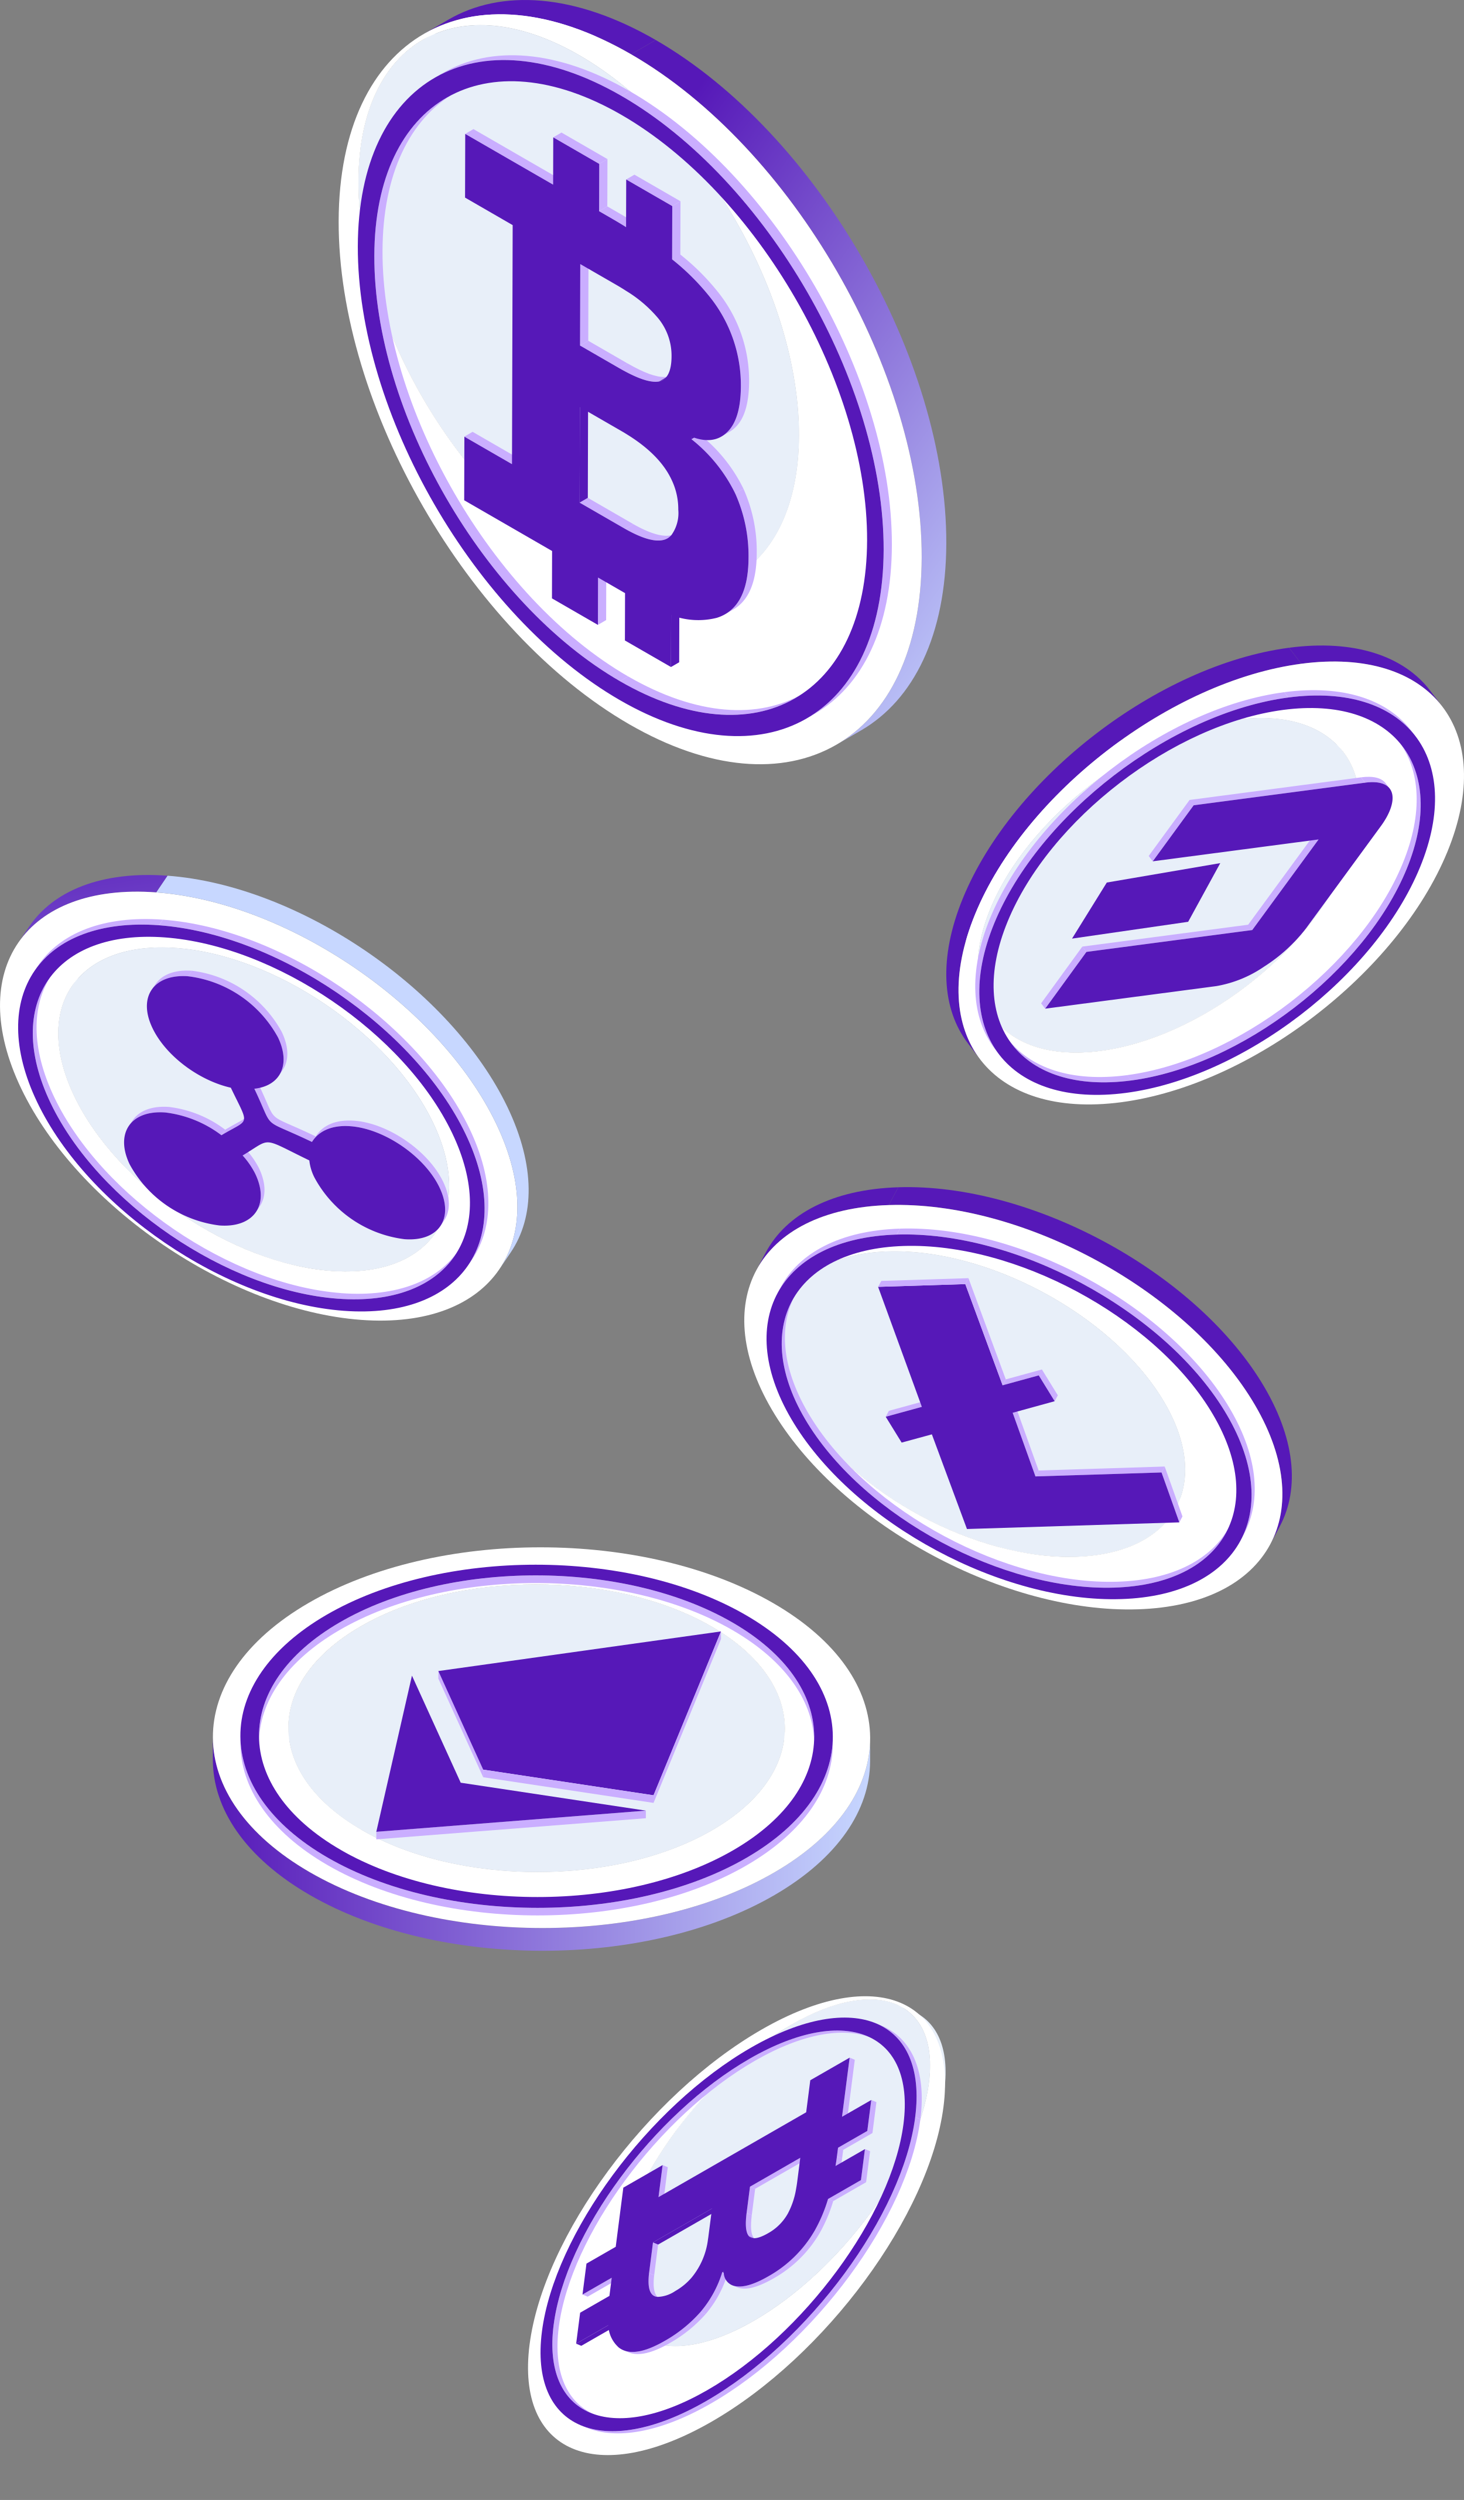 <svg xmlns="http://www.w3.org/2000/svg" xmlns:xlink="http://www.w3.org/1999/xlink" width="204.02" height="348.378"><rect width="100%" height="100%" fill="#808080" stroke="none"/><defs><linearGradient id="a" x1="-13.272" y1="23.89" x2="-10.881" y2="29.89" gradientUnits="objectBoundingBox"><stop offset="0" stop-color="#5618b8"/><stop offset="1" stop-color="#c7d7ff"/></linearGradient><linearGradient id="b" x1="-5.011" y1="5.562" x2="-4.169" y2="6.957" xlink:href="#a"/><linearGradient id="c" x1="0" y1=".5" x2="1" y2=".5" xlink:href="#a"/><linearGradient id="d" x1="-7.818" y1="1.846" x2="-5.426" y2="8.872" xlink:href="#a"/><linearGradient id="e" x1="-3.556" y1=".348" x2="-2.595" y2="1.567" xlink:href="#a"/><linearGradient id="f" x1="3.935" y1="-8.594" x2="7.027" y2="-8.521" xlink:href="#a"/><linearGradient id="g" x1="2.658" y1="-.651" x2="3.993" y2="-.64" xlink:href="#a"/><linearGradient id="h" x1=".569" y1="1.755" x2="1.455" y2="15.455" xlink:href="#a"/><linearGradient id="i" x1=".307" y1=".011" x2=".959" y2="1.066" xlink:href="#a"/></defs><g style="isolation:isolate"><path d="M140.466 213.091a37.472 37.472 0 0010.8 1.366l-1.322 2.481a37.572 37.572 0 01-10.8-1.366zm10.804 1.366c6.98-.219 11.807-2.829 13.958-6.865l-1.322 2.481c-2.151 4.037-6.978 6.646-13.958 6.865z" fill="#fff"/><path d="M113.066 193.969c5.429 8.813 16.406 16.176 27.4 19.122l-1.32 2.481c-11-2.947-21.975-10.31-27.4-19.122-3.6-5.839-4.083-11.219-1.958-15.2l1.32-2.481c-2.122 3.983-1.639 9.356 1.958 15.2z" fill="#fff"/><path d="M109.789 181.245l1.32-2.481c2.151-4.035 6.973-6.645 13.947-6.864l-1.322 2.481c-6.973.217-11.796 2.827-13.945 6.864z" fill="#e8eff9"/><path d="M757.828 478.061l1.32-2.479c2.847-5.344 9.233-8.8 18.467-9.09l-1.32 2.481c-9.233.289-15.622 3.744-18.467 9.088z" transform="translate(-652.434 -301.042)" fill="url(#a)"/><path d="M123.734 174.381c13.87-.435 30.979 8.745 38.217 20.495s1.868 21.627-12 22.062-30.964-8.738-38.2-20.488-1.879-21.632 11.983-22.069z" fill="#e8eff9"/><path d="M165.228 207.59l-1.322 2.481c2.123-3.984 1.639-9.359-1.956-15.2-7.238-11.75-24.347-20.93-38.217-20.495l1.322-2.481c13.87-.435 30.977 8.745 38.215 20.495 3.595 5.842 4.081 11.216 1.958 15.2z" fill="#e8eff9"/><path d="M823.623 513.742l-1.32 2.479c2.809-5.275 2.169-12.391-2.59-20.116-9.581-15.555-32.227-27.7-50.584-27.125l1.32-2.481c18.357-.575 41 11.57 50.584 27.125 4.76 7.727 5.401 14.843 2.59 20.118z" transform="translate(-645.267 -301.05)" fill="url(#b)"/><path d="M123.861 167.931c18.357-.575 41 11.57 50.584 27.125s2.471 28.631-15.885 29.207-40.995-11.57-50.576-27.125-2.468-28.632 15.877-29.207zm26.087 49.007c13.87-.435 19.24-10.312 12-22.062s-24.347-20.93-38.217-20.495-19.225 10.319-11.987 22.069 24.342 20.923 38.2 20.488" fill="#fff"/></g><g style="isolation:isolate"><path d="M110.361 181.321l.44-.827c-2.376 4.463-1.842 10.479 2.177 17 8.088 13.129 27.261 23.407 42.74 22.922l-.441.827c-15.478.485-34.652-9.792-42.739-22.922-4.019-6.525-4.555-12.537-2.177-17zm60.957 31.407l-.44.827c-2.407 4.52-7.807 7.446-15.6 7.689l.441-.827c7.793-.243 13.191-3.169 15.599-7.689zm-62.986-32.486l.44-.827c2.567-4.821 8.323-7.941 16.635-8.2l-.44.827c-8.312.259-14.068 3.378-16.635 8.2z" fill="#caaeff"/><path d="M173.344 213.807l-.441.827c2.535-4.759 1.963-11.173-2.322-18.13-8.63-14.01-29.084-24.981-45.613-24.463l.44-.827c16.529-.518 36.984 10.453 45.615 24.463 4.283 6.957 4.855 13.371 2.321 18.13z" fill="#caaeff"/><path d="M124.967 172.041c16.529-.518 36.983 10.453 45.613 24.463s2.206 25.816-14.322 26.334-36.974-10.453-45.6-24.456-2.211-25.823 14.309-26.341zm30.308 49.2c15.488-.485 21.513-11.554 13.425-24.682s-27.266-23.414-42.752-22.928-21.5 11.561-13.412 24.688 27.261 23.407 42.738 22.922" fill="#5618b8"/></g><g style="isolation:isolate"><path d="M123.434 197.429l.44-.827 5.036-1.38-.44.827zm17.689-.553l.44-.827 3.177 8.87-.44.827zm20.747 8.319l.44-.827 2.479 6.953-.44.827z" fill="#caaeff"/><path d="M144.3 205.745l.44-.827 17.57-.551-.44.827zm.46-14.076l.44-.827 2.215 3.6-.44.827zm-5.036 1.38l.44-.827 5.036-1.38-.44.827z" fill="#caaeff"/><path d="M134.523 178.945l5.2 14.1 5.036-1.38 2.215 3.6-5.852 1.61 3.177 8.87 17.57-.551 2.479 6.953-29.594.927-4.89-13.192-4.212 1.149-2.219-3.6 5.036-1.38-6.1-16.724z" fill="#5618b8"/><path d="M134.523 178.945l.44-.827 5.2 14.1-.44.827z" fill="#caaeff"/><path d="M122.372 179.326l.44-.827 12.151-.381-.44.827z" fill="#caaeff"/></g><g style="isolation:isolate"><path d="M108.814 240.501a12.31 12.31 0 00-.1-.311q0-1.586.008-3.17c.036.1.069.206.1.309l-.008 3.172z" fill="#fff"/><path d="M108.813 240.5a1.733 1.733 0 010-.26q0-1.456.008-2.912a12 12 0 01.552 3.519q0 1.586-.008 3.17a11.989 11.989 0 00-.552-3.517zm-58.587-10.651c-6.689 3.886-10.037 8.974-10.052 14.067l.008-3.17c.015-5.094 3.363-10.181 10.052-14.069 13.465-7.825 35.375-7.83 48.927 0 5.086 2.937 8.274 6.557 9.56 10.348q0 1.586-.008 3.17c-1.288-3.791-4.476-7.411-9.562-10.346-13.554-7.83-35.46-7.825-48.925 0z" fill="#fff"/><path d="M109.367 244.119v-.1q0-1.584.008-3.17v.1z" fill="#fff"/><path d="M109.376 240.944l-.008 3.17c-.015 5.1-3.365 10.186-10.055 14.074-13.465 7.825-35.366 7.825-48.927 0-6.82-3.938-10.225-9.106-10.211-14.267l.008-3.172c-.015 5.161 3.393 10.33 10.212 14.267 13.561 7.829 35.461 7.829 48.927 0 6.689-3.886 10.04-8.975 10.054-14.072z" fill="#e8eff9"/><path d="M99.162 226.672c13.561 7.83 13.625 20.521.16 28.346s-35.367 7.825-48.927 0-13.625-20.511-.16-28.336 35.375-7.835 48.927-.01z" fill="#e8eff9"/><path d="M816.345 513.607l-.01 3.17c-.018 6.746-4.453 13.481-13.309 18.627-17.825 10.358-46.814 10.363-64.763 0-9.028-5.213-13.536-12.056-13.517-18.887l.008-3.172c-.02 6.833 4.489 13.675 13.518 18.889 17.949 10.363 46.938 10.358 64.763 0 8.855-5.148 13.29-11.883 13.31-18.627z" transform="translate(-695.082 -271.326)" fill="url(#c)"/><path d="M107.741 223.394c17.949 10.363 18.035 27.155.212 37.512s-46.814 10.364-64.763 0-18.035-27.156-.212-37.514 46.822-10.356 64.763.002zm-57.347 31.619c13.561 7.83 35.461 7.83 48.927 0s13.4-20.516-.16-28.346-35.463-7.82-48.927 0-13.393 20.511.16 28.336" fill="#fff"/></g><g style="isolation:isolate"><path d="M113.467 242.063v1.057c.016-5.779-3.79-11.567-11.409-15.966-15.135-8.737-39.692-8.737-54.737 0-7.47 4.341-11.209 10.036-11.224 15.739v-1.056c.016-5.705 3.755-11.4 11.226-15.739 15.043-8.743 39.6-8.743 54.737-.007 7.617 4.405 11.423 10.193 11.407 15.972z" fill="#caaeff"/><path d="M116.06 242.071v1.056c-.018 6.087-4.01 12.164-11.985 16.8-16.048 9.327-42.24 9.327-58.4 0-8.129-4.694-12.188-10.866-12.17-17.03v-1.057c-.018 6.164 4.042 12.337 12.17 17.03 16.161 9.33 42.353 9.33 58.4 0 7.975-4.637 11.967-10.713 11.985-16.799z" fill="#caaeff"/><path d="M103.883 225.036c16.161 9.33 16.246 24.5.19 33.834s-42.238 9.325-58.4 0-16.238-24.5-.191-33.824 42.248-9.335 58.401-.01zm-56.384 32.766c15.143 8.743 39.7 8.743 54.737 0s14.963-22.968-.178-31.711-39.694-8.737-54.737.007-14.956 22.963.178 31.7" fill="#5618b8"/></g><g style="isolation:isolate"><path d="M67.337 246.607v1.057l-6.25-13.738v-1.057z" fill="#caaeff"/><path d="M91.073 250.18l-23.737-3.575-6.25-13.738 39.39-5.521z" fill="#5618b8"/><path d="M91.074 250.183v1.057l-23.736-3.575v-1.057zm9.403-22.835v1.057l-9.4 22.834v-1.057zm-10.472 24.971v1.057l-37.564 2.945v-1.057z" fill="#caaeff"/><path d="M64.203 248.428l25.8 3.891-37.562 2.949 4.969-21.763z" fill="#5618b8"/></g><g style="isolation:isolate"><path d="M37.128 172.291a37.541 37.541 0 0010.58 2.491l-1.572 2.322a37.456 37.456 0 01-10.579-2.491z" fill="#fff"/><path d="M11.923 150.427c4.465 9.318 14.6 17.782 25.2 21.864l-1.566 2.324c-10.611-4.082-20.742-12.546-25.206-21.864-2.958-6.177-2.873-11.565-.346-15.3l1.572-2.324c-2.527 3.734-2.612 9.124.346 15.3zm35.788 24.355c6.95.515 12.018-1.57 14.577-5.354l-1.577 2.324c-2.559 3.783-7.627 5.869-14.577 5.352z" fill="#fff"/><path d="M10.004 137.452l1.572-2.324c2.559-3.783 7.625-5.869 14.576-5.352L24.58 132.1c-6.951-.517-12.017 1.569-14.576 5.352z" fill="#e8eff9"/><path d="M708.12 449.373l1.572-2.322c3.388-5.007 10.091-7.767 19.289-7.084l-1.572 2.324c-9.198-.684-15.901 2.076-19.289 7.082z" transform="translate(-705.626 -317.931)" fill="url(#d)"/><path d="M62.285 169.427l-1.572 2.324c2.527-3.733 2.61-9.119-.345-15.29-5.955-12.433-21.982-23.339-35.788-24.362l1.572-2.324c13.806 1.025 29.833 11.928 35.788 24.362 2.955 6.176 2.872 11.558.345 15.29z" fill="#e8eff9"/><path d="M21.783 124.359c18.277 1.356 39.485 15.793 47.365 32.242s-.554 28.686-18.831 27.329-39.485-15.793-47.363-32.242.552-28.686 18.829-27.329zm24.353 52.745c13.808 1.025 20.185-8.217 14.233-20.642S38.387 133.123 24.581 132.1s-20.184 8.217-14.229 20.65 21.979 23.33 35.785 24.353" fill="#fff"/><path d="M24.58 132.099c13.806 1.023 29.833 11.928 35.788 24.362s-.425 21.667-14.233 20.642-29.833-11.928-35.785-24.353.423-21.676 14.23-20.651z" fill="#e8eff9"/><path d="M769.318 492.414l-1.572 2.324c3.344-4.944 3.456-12.075-.458-20.247-7.88-16.449-29.088-30.885-47.365-32.242l1.572-2.324c18.277 1.356 39.485 15.793 47.365 32.242 3.914 8.172 3.801 15.305.458 20.247z" transform="translate(-698.141 -317.891)" fill="url(#e)"/></g><g style="isolation:isolate"><path d="M6.68 136.624l.525-.775c-2.827 4.179-2.925 10.206.377 17.1 6.65 13.884 24.6 26.109 40.029 27.254l-.525.775c-15.425-1.146-33.378-13.371-40.027-27.254-3.302-6.895-3.203-12.922-.379-17.1zm57.226 37.585l-.525.775c-2.865 4.234-8.529 6.571-16.293 6l.525-.775c7.767.573 13.428-1.766 16.293-6zM4.781 135.337l.523-.775c3.058-4.519 9.1-7.014 17.382-6.4l-.525.775c-8.281-.614-14.324 1.881-17.38 6.4z" fill="#caaeff"/><path d="M65.807 175.487l-.525.775c3.018-4.46 3.125-10.892-.4-18.248-7.094-14.809-26.26-27.859-42.717-29.08l.525-.775c16.455 1.222 35.623 14.27 42.717 29.08 3.52 7.359 3.412 13.792.4 18.248z" fill="#caaeff"/><path d="M22.161 128.938c16.457 1.221 35.623 14.27 42.717 29.08s-.526 25.868-16.983 24.647-35.623-14.268-42.716-29.078.527-25.87 16.982-24.649zm24.925 52.042c15.427 1.144 22.567-9.219 15.917-23.1s-24.607-26.1-40.032-27.248-22.562 9.212-15.913 23.095 24.6 26.109 40.027 27.254" fill="#5618b8"/></g><g style="isolation:isolate"><path d="M36.197 168.116l-.525.775c.881-1.3.922-3.175-.114-5.337a11.529 11.529 0 00-1.75-2.531l.525-.775a11.565 11.565 0 011.75 2.531c1.036 2.16.995 4.036.114 5.337zm-18.245-11.212l.525-.775c.891-1.316 2.649-2.051 5.087-1.87a16.153 16.153 0 017.817 3.17l-.525.775a16.153 16.153 0 00-7.815-3.17c-2.44-.183-4.198.552-5.089 1.87z" fill="#caaeff"/><path d="M34.391 155.542l-.525.775c-.342.505-1.306.863-3.01 1.886l.525-.775c1.7-1.023 2.668-1.381 3.01-1.886zm1.048-3.822l.523-.775c2.912 6.081.694 3.9 8.037 7.419l-.525.775c-7.34-3.523-5.123-1.338-8.035-7.419z" fill="#caaeff"/><path d="M43.58 158.975l.523-.775c.93-1.374 2.7-2.219 5.254-2.03 4.757.353 10.345 4.223 12.4 8.511 1.049 2.192 1.023 4.087.141 5.391l-.523.775c.883-1.3.907-3.2-.142-5.391-2.054-4.288-7.642-8.158-12.4-8.511-2.556-.19-4.323.655-5.253 2.03zm-22.449-21.038l.523-.775c.9-1.332 2.687-2.061 5.094-1.883l-.523.775c-2.409-.182-4.194.547-5.094 1.883z" fill="#caaeff"/><path d="M39.384 149.126l-.525.775c.879-1.3.905-3.182-.123-5.329a16.561 16.561 0 00-12.517-8.521l.523-.775a16.564 16.564 0 0112.518 8.521c1.034 2.151 1.008 4.03.124 5.329z" fill="#caaeff"/><path d="M26.225 136.049a16.561 16.561 0 0112.517 8.521c1.814 3.788.346 6.754-3.3 7.148 2.912 6.081.694 3.9 8.035 7.419.9-1.471 2.7-2.391 5.359-2.193 4.757.353 10.345 4.223 12.4 8.511 2.1 4.38-.1 7.584-4.859 7.231a16.562 16.562 0 01-12.517-8.521 6.832 6.832 0 01-.753-2.456c-3.4-1.647-4.69-2.44-5.645-2.512s-1.577.582-3.651 1.822a11.526 11.526 0 011.75 2.531c2.1 4.38-.219 7.575-4.976 7.222a16.559 16.559 0 01-12.517-8.521c-2.054-4.288.1-7.584 4.976-7.222a16.153 16.153 0 017.815 3.17c3.979-2.391 3.93-1.151 1.309-6.622-4.424-1-9.055-4.421-10.917-8.307-2.104-4.385.216-7.574 4.974-7.221z" fill="#5618b8"/></g><g style="isolation:isolate"><path d="M186.022 117.857c2.6-6.331 2.208-11.706-.528-15.292l1.7 2.231c2.736 3.584 3.126 8.959.528 15.292-5.233 12.745-20.611 24.546-34.337 26.357l-1.7-2.231c13.725-1.811 29.103-13.612 34.337-26.357zm-49.197 21.842c2.772 3.631 7.949 5.426 14.858 4.514l1.7 2.231c-6.91.91-12.088-.882-14.86-4.514-.507-.669-1.188-1.561-1.698-2.231z" fill="#fff"/><path d="M185.492 102.568l1.7 2.231c-2.77-3.631-7.947-5.426-14.854-4.514l-1.7-2.231c6.907-.913 12.082.879 14.854 4.514z" fill="#e8eff9"/><path d="M808.631 429.62l1.7 2.231c-3.667-4.8-10.518-7.178-19.661-5.971l-1.7-2.231c9.143-1.207 15.993 1.166 19.661 5.971z" transform="translate(-609.329 -333.383)" fill="url(#f)"/><path d="M172.34 100.281c13.726-1.811 20.616 7.06 15.383 19.805s-20.611 24.547-34.337 26.357-20.619-7.053-15.386-19.8 20.614-24.551 34.34-26.362z" fill="#e8eff9"/><path d="M138.528 141.93l-1.7-2.229c-2.734-3.584-3.126-8.956-.528-15.285 5.233-12.745 20.614-24.554 34.34-26.365l1.7 2.231c-13.726 1.811-29.107 13.62-34.34 26.363-2.6 6.331-2.208 11.703.528 15.285z" fill="#e8eff9"/><path d="M764.458 480.89l-1.7-2.231c-3.622-4.743-4.14-11.858-.7-20.238 6.928-16.872 27.277-32.5 45.448-34.893l1.7 2.231c-18.169 2.4-38.519 18.019-45.446 34.891-3.44 8.382-2.922 15.495.698 20.24z" transform="translate(-627.867 -333.262)" fill="url(#g)"/><path d="M181.342 92.497c18.171-2.4 27.287 9.338 20.359 26.21s-27.277 32.5-45.448 34.893-27.285-9.34-20.358-26.211 27.277-32.497 45.447-34.892zm-27.955 53.948c13.726-1.811 29.1-13.611 34.337-26.357s-1.657-21.616-15.383-19.805-29.107 13.618-34.34 26.363 1.66 21.609 15.386 19.8" fill="#fff"/></g><g style="isolation:isolate"><path d="M194.87 103.238l.567.744c3.063 4.012 3.505 10.026.6 17.1-5.844 14.233-23.069 27.463-38.4 29.486l-.567-.744c15.336-2.023 32.56-15.254 38.4-29.486 2.905-7.072 2.462-13.088-.6-17.1zm-53.849 42.275l-.567-.744c3.1 4.064 8.892 6.076 16.61 5.058l.567.744c-7.718 1.019-13.508-.994-16.61-5.058zm55.67-43.664l.567.742c-3.308-4.334-9.482-6.478-17.713-5.393l-.567-.742c8.236-1.086 14.406 1.058 17.713 5.393z" fill="#caaeff"/><path d="M139.199 146.902l-.567-.744c-3.265-4.278-3.739-10.69-.642-18.235 6.24-15.2 24.63-29.31 40.988-31.467l.567.742c-16.359 2.159-34.747 16.27-40.988 31.469-3.096 7.543-2.623 13.956.642 18.235z" fill="#caaeff"/><path d="M179.546 97.198c16.359-2.157 24.594 8.442 18.352 23.641s-24.617 29.3-40.977 31.459-24.6-8.441-18.364-23.631 24.63-29.31 40.989-31.469zm-21.913 53.372c15.336-2.023 32.56-15.254 38.4-29.486s-1.865-24.18-17.2-22.157-32.567 15.254-38.414 29.493 1.876 24.172 17.213 22.149" fill="#5618b8"/></g><g style="isolation:isolate"><path d="M174.509 129.604l-.567-.743 9.245-12.626.567.743zm18.592-20.458l.567.742c-.562-.737-1.714-1.046-3.437-.819l-.569-.744c1.724-.227 2.876.084 3.439.821zM151.4 132.653l-.568-.743 23.109-3.048.567.743z" fill="#caaeff"/><path d="M145.655 140.561l-.567-.743 5.745-7.908.567.743zm14.99-20.535l-.567-.743 5.7-7.807.568.743zm5.704-7.807l-.568-.743 23.881-3.15.567.743z" fill="#caaeff"/><path d="M190.23 109.069c2.087-.275 3.336.237 3.715 1.343s-.119 2.822-1.536 4.746l-10.42 14.233a22.855 22.855 0 01-5.829 5.313 16.8 16.8 0 01-6.623 2.708l-23.881 3.149 5.746-7.908 23.108-3.048 9.245-12.626-23.108 3.048 5.7-7.807z" fill="#5618b8"/></g><path d="M154.241 122.985l15.814-2.706-4.476 8.178-16.183 2.341z" fill="#5618b8" fill-rule="evenodd"/><g style="isolation:isolate"><path d="M62.307 53.382c5.539 9.588 13.2 17.967 21.675 22.86l-3.429 1.992c-8.473-4.893-16.136-13.27-21.675-22.86zm-8.921-30.126c-.028 9.737 3.384 20.537 8.921 30.125l-3.429 1.992c-5.537-9.588-8.949-20.387-8.921-30.124.028-9.681 3.445-16.489 8.954-19.691l3.429-1.992c-5.509 3.203-8.926 10.011-8.954 19.69z" fill="#fff"/><path d="M83.983 76.237c8.531 4.924 16.262 5.382 21.846 2.138l-3.429 1.994c-5.584 3.244-13.316 2.786-21.846-2.139z" fill="#fff"/><path d="M58.912 5.561l3.429-1.992C67.923.323 75.653.783 84.184 5.707l-3.429 1.992c-8.53-4.925-16.26-5.382-21.843-2.138z" fill="#e8eff9"/><path d="M736.01 369.988l3.429-1.994c7.387-4.293 17.615-3.688 28.906 2.83l-3.429 1.992c-11.291-6.516-21.516-7.121-28.906-2.828z" transform="translate(-676.964 -365.252)" fill="url(#h)"/><path d="M80.754 7.702c16.947 9.786 30.652 33.51 30.6 53s-13.849 27.323-30.8 17.539-30.652-33.51-30.6-52.983 13.854-27.343 30.8-17.556z" fill="#e8eff9"/><path d="M105.829 78.38l-3.429 1.994c5.507-3.2 8.923-10.006 8.951-19.678.056-19.487-13.649-43.211-30.6-53l3.429-1.992c16.947 9.786 30.652 33.51 30.6 53-.028 9.671-3.444 16.476-8.951 19.676z" fill="#e8eff9"/><path d="M785.768 464.855l-3.429 1.994c7.292-4.239 11.815-13.25 11.852-26.056.073-25.78-18.058-57.185-40.493-70.138l3.429-1.992c22.435 12.953 40.567 44.356 40.493 70.136-.036 12.807-4.56 21.818-11.852 26.056z" transform="translate(-665.746 -363.089)" fill="url(#i)"/><path d="M87.952 7.564c22.435 12.957 40.567 44.357 40.493 70.138s-18.323 36.179-40.758 23.226S47.12 56.572 47.194 30.792 65.516-5.389 87.952 7.564zm-7.4 70.669c16.949 9.784 30.742 1.937 30.8-17.539s-13.649-43.211-30.6-53-30.742-1.935-30.8 17.552 13.649 43.2 30.6 52.983" fill="#fff"/></g><g style="isolation:isolate"><path d="M62.191 13.644l1.144-.665c-6.169 3.586-10 11.2-10.029 22.007-.062 21.747 15.293 48.344 34.229 59.277l-1.142.664C67.457 83.994 52.102 57.398 52.164 35.652c.028-10.81 3.859-18.424 10.027-22.008z" fill="#caaeff"/><path d="M111.949 96.63l-1.142.664c-6.246 3.63-14.89 3.128-24.417-2.373l1.142-.664c9.531 5.506 18.174 6.008 24.417 2.373zM60.564 10.843l1.142-.664c6.668-3.875 15.895-3.337 26.061 2.531l-1.142.666c-10.167-5.87-19.393-6.408-26.061-2.533z" fill="#caaeff"/><path d="M113.591 99.435l-1.144.665c6.579-3.824 10.663-11.941 10.7-23.469.067-23.221-16.321-51.593-36.52-63.255l1.144-.665c20.2 11.662 36.586 40.034 36.52 63.256-.036 11.527-4.122 19.645-10.7 23.468z" fill="#caaeff"/><path d="M86.623 13.375c20.2 11.662 36.587 40.034 36.52 63.255s-16.56 32.6-36.759 20.936-36.586-40.034-36.52-63.243 16.561-32.61 36.759-20.948zm-.23 81.55c18.936 10.933 34.381 2.12 34.443-19.627s-15.283-48.35-34.219-59.282S52.225 13.89 52.164 35.65s15.293 48.343 34.229 59.275" fill="#5618b8"/></g><g style="isolation:isolate"><path d="M64.716 60.84l1.143-.664 6.636 3.831-1.143.664zm18.631 19.634l1.143-.664-.019 6.6-1.143.664z" fill="#caaeff"/><path d="M93.527 85.707l1.143-.664-.02 7.245-1.143.664z" fill="#5618b8"/><path d="M80.774 70.039l1.143-.664 6.357 3.67-1.143.664z" fill="#caaeff"/><path d="M80.812 56.728l1.143-.664-.038 13.312-1.143.664z" fill="#5618b8"/><path d="M94.193 74.335l-1.142.664a2.664 2.664 0 01-.4.185c-1.2.412-3.038-.075-5.522-1.474l1.142-.663c2.484 1.4 4.319 1.886 5.524 1.472a2.5 2.5 0 00.398-.184zM80.836 48.15l1.143-.664 5.466 3.156-1.143.664z" fill="#caaeff"/><path d="M80.868 36.801l1.143-.664-.032 11.349-1.143.664zm5.435 14.501l1.142-.663c.311.18.6.335.891.49 2.092 1.113 3.646 1.557 4.662 1.358l-1.142.664c-1.016.2-2.572-.245-4.662-1.358-.291-.152-.58-.308-.891-.491z" fill="#caaeff"/><path d="M96.376 60.852l1.143-.664v.357l-1.143.664zm-2.865-8.561l-1.142.664a1.8 1.8 0 01-.513.2l1.142-.664a1.83 1.83 0 00.513-.2z" fill="#5618b8"/><path d="M64.836 18.655l1.143-.664 12.248 7.071-1.144.668zm37.379 66.263l-1.142.663c2.139-1.244 3.229-3.855 3.239-7.826a21.187 21.187 0 00-1.852-8.982l1.144-.664a21.2 21.2 0 011.852 8.98c-.01 3.974-1.1 6.585-3.241 7.829z" fill="#caaeff"/><path d="M96.375 61.209l1.142-.665a21.9 21.9 0 016.088 7.566l-1.144.664a21.873 21.873 0 00-6.086-7.565zM83.492 29.426l1.143-.664 1.8 1.04-1.143.664zm1.801 1.041l1.144-.665c.672.389 1.324.778 1.956 1.177l-1.142.665a50.183 50.183 0 00-1.958-1.177zm-8.191-11.332l1.143-.664 6.409 3.7-1.143.664z" fill="#caaeff"/><path d="M83.511 22.835l1.143-.664-.019 6.591-1.143.664zm18.177 37.326l-1.142.664a4.026 4.026 0 00.811-.626c1.258-1.216 1.886-3.378 1.894-6.413a19.7 19.7 0 00-4.237-12.3 32.676 32.676 0 00-5.346-5.35l1.142-.664a32.623 32.623 0 015.347 5.35 19.715 19.715 0 014.237 12.3c-.01 3.033-.637 5.2-1.9 6.413a4.041 4.041 0 01-.806.626zm-8-31.45l1.143-.664-.021 7.423-1.143.664z" fill="#caaeff"/><path d="M87.269 25.005l1.143-.664 6.419 3.706-1.143.664z" fill="#caaeff"/><path d="M102.46 68.774a21.186 21.186 0 011.852 8.982c-.013 4.651-1.5 7.437-4.43 8.344a10.519 10.519 0 01-6.356-.392l-.021 7.245-6.418-3.7.018-6.6-3.759-2.169-.018 6.6-6.408-3.7.018-6.6-12.249-7.071.026-8.864 6.637 3.832.093-33.311-6.635-3.831.024-8.876 12.249 7.071.018-6.591 6.408 3.7-.018 6.591 1.8 1.041c.673.387 1.325.776 1.958 1.177l.018-6.638 6.419 3.706-.021 7.423a32.677 32.677 0 015.346 5.35 19.7 19.7 0 014.237 12.3c-.008 3.035-.636 5.2-1.894 6.413-1.249 1.234-2.909 1.456-4.979.652v.358a21.872 21.872 0 016.085 7.558zm-8.9 5.8a5.253 5.253 0 00.964-3.554 9.434 9.434 0 00-.941-4.177q-1.67-3.557-6.411-6.431c-.176-.114-.342-.209-.528-.317l-5.829-3.365-.038 13.313 6.357 3.669c2.484 1.4 4.318 1.886 5.522 1.474a2.053 2.053 0 00.9-.611m-12.69-37.77l-.031 11.348 5.467 3.156c.31.18.6.335.891.49 2.09 1.113 3.646 1.557 4.662 1.358 1.141-.258 1.726-1.435 1.731-3.517a8.213 8.213 0 00-1.873-5.3 18.061 18.061 0 00-4.487-3.822c-.435-.286-.91-.574-1.407-.86l-4.95-2.857" fill="#5618b8"/></g><g style="isolation:isolate"><path d="M96.293 297.928c-4.423 6.003-7.524 12.567-8.259 18.27l-2.154-.892c.733-5.702 3.835-12.267 8.259-18.271z" fill="#fff"/><path d="M112.476 283.028a55.168 55.168 0 00-16.183 14.9l-2.154-.892a55.16 55.16 0 0116.182-14.9c5.983-3.437 11.105-4.265 14.566-2.832l2.154.893c-3.462-1.435-8.585-.606-14.565 2.83zm-24.438 33.168c-.738 5.738 1.067 9.516 4.574 10.969l-2.155-.892c-3.508-1.454-5.311-5.229-4.573-10.969z" fill="#fff"/><path d="M124.886 279.304l2.154.893c3.509 1.452 5.31 5.227 4.573 10.967l-2.154-.892c.737-5.74-1.066-9.515-4.573-10.968z" fill="#e8eff9"/><path d="M736.01 368.627l1.85-1.421c3.985-3.059 9.5-2.628 15.6 2.017l-1.85 1.419c-6.096-4.642-11.61-5.074-15.6-2.015z" transform="rotate(60 508.276 -204.928)" fill="url(#h)"/><path d="M129.458 290.272c-1.467 11.405-12.41 26.26-24.448 33.176s-20.596 3.263-19.133-8.139 12.41-26.26 24.44-33.171 20.607-3.272 19.141 8.134z" fill="#e8eff9"/><path d="M92.609 327.168l-2.156-.891c3.46 1.432 8.582.604 14.557-2.829 12.04-6.916 22.982-21.772 24.448-33.176l2.154.893c-1.467 11.404-12.41 26.26-24.448 33.176-5.978 3.434-11.095 4.26-14.555 2.827z" fill="#e8eff9"/><path d="M771 437.2l-1.85 1.421c3.934-3.021 6.375-9.441 6.394-18.566.04-18.369-9.743-40.746-21.847-49.975l1.85-1.419c12.1 9.229 21.886 31.605 21.847 49.974-.019 9.127-2.46 15.547-6.394 18.565z" transform="rotate(60 508.836 -207.02)" fill="url(#i)"/><path d="M131.483 293.586c-1.943 15.093-16.429 34.757-32.356 43.908s-27.268 4.327-25.327-10.77 16.427-34.756 32.355-43.907 27.269-4.328 25.328 10.769zm-45.607 21.723c-1.465 11.404 7.098 15.054 19.133 8.14s22.982-21.772 24.449-33.176-7.1-15.054-19.139-8.137-22.973 21.767-24.44 33.171" fill="#fff"/></g><g style="isolation:isolate"><path d="M120.783 283.717l.718.297c-3.876-1.604-9.607-.682-16.284 3.154-13.44 7.72-25.706 24.369-27.344 37.111l-.718-.297c1.638-12.742 13.908-29.391 27.343-37.11 6.677-3.837 12.409-4.76 16.285-3.155zm-37.789 52.817l-.717-.297c-3.925-1.625-5.947-5.842-5.122-12.254l.717.297c-.825 6.41 1.198 10.629 5.122 12.254zm39.081-54.577l.717.297c4.191 1.737 6.347 6.237 5.471 13.076l-.719-.297c.874-6.837-1.282-11.34-5.47-13.076z" fill="#caaeff"/><path d="M81.71 338.297l-.72-.298c4.136 1.712 10.246.728 17.368-3.363 14.346-8.241 27.433-26.007 29.182-39.596l.719.298c-1.746 13.594-14.835 31.356-29.184 39.596-7.12 4.09-13.233 5.075-17.365 3.363z" fill="#caaeff"/><path d="M127.54 295.036c-1.747 13.594-14.835 31.357-29.183 39.596s-24.583 3.877-22.835-9.716 14.834-31.357 29.175-39.592 24.59-3.88 22.842 9.712zm-50.384 28.946c-1.638 12.742 7.967 16.818 21.403 9.1s25.712-24.366 27.35-37.108-7.966-16.827-21.409-9.103-25.705 24.368-27.343 37.11" fill="#5618b8"/></g><g style="isolation:isolate"><path d="M92.34 301.71l.719.298-.574 4.466-.718-.298zm-7.089 15.7l.718.299-4.075 2.34-.718-.297z" fill="#caaeff"/><path d="M84.767 324.03l.718.298-4.476 2.572-.718-.298z" fill="#5618b8"/><path d="M90.996 312.49l.718.298-.55 4.278-.718-.298z" fill="#caaeff"/><path d="M99.22 307.765l.718.298-8.224 4.725-.718-.298z" fill="#5618b8"/><path d="M91.965 320.29l-.718-.296a1.314 1.314 0 01-.221-.12c-.58-.416-.773-1.446-.58-3.104l.717.297c-.196 1.66.001 2.69.582 3.105a1.231 1.231 0 00.22.119zm12.555-15.569l.718.298-.473 3.678-.718-.297z" fill="#caaeff"/><path d="M111.532 300.692l.718.298-7.012 4.03-.718-.299zm-7.485 7.708l.717.297c-.027.21-.045.4-.061.59-.123 1.375.022 2.26.419 2.663l-.718-.297c-.397-.404-.542-1.29-.419-2.662.017-.191.035-.382.062-.591z" fill="#caaeff"/><path d="M100.874 316.507l.719.298-.22.127-.719-.298zm4.51-4.389l-.718-.297a.85.85 0 01-.261-.169l.718.297a.86.86 0 00.261.17z" fill="#5618b8"/><path d="M118.404 286.738l.718.298-1.059 8.241-.717-.297zm-30.805 41.071l-.718-.297c1.344.556 3.25.135 5.703-1.275a19.313 19.313 0 005.042-4.066l.718.298a19.325 19.325 0 01-5.042 4.066c-2.453 1.41-4.357 1.833-5.703 1.274z" fill="#caaeff"/><path d="M100.653 316.634l.719.296a15.651 15.651 0 01-3.027 5.54l-.718-.298a15.632 15.632 0 003.026-5.538zm16.137-17.342l.718.298-.156 1.212-.718-.298z" fill="#caaeff"/><path d="M116.633 300.505l.72.297c-.06.452-.123.895-.199 1.333l-.718-.297c.076-.438.14-.881.197-1.333zm4.784-7.865l.718.297-.554 4.313-.718-.298zm-.555 4.312l.718.298-4.075 2.342-.718-.298zm-18.129 21.79l-.718-.297a2.376 2.376 0 00.605.156c1.09.155 2.594-.322 4.468-1.4a17.112 17.112 0 006.448-6.362 21.49 21.49 0 001.859-4.404l.718.297a21.453 21.453 0 01-1.86 4.405 17.127 17.127 0 01-6.447 6.362c-1.874 1.076-3.376 1.552-4.468 1.399a2.383 2.383 0 01-.605-.156z" fill="#caaeff"/><path d="M119.982 303.8l.718.298-4.586 2.635-.718-.298z" fill="#caaeff"/><path d="M120.536 299.482l.718.298-.555 4.32-.719-.298z" fill="#caaeff"/><path d="M97.627 322.173a19.313 19.313 0 01-5.042 4.066c-2.874 1.65-4.996 1.947-6.345.903a4.385 4.385 0 01-1.473-3.11l-4.476 2.572.556-4.318 4.08-2.344.323-2.529-4.075 2.342.554-4.312 4.076-2.341 1.06-8.243 5.476-3.145-.574 4.466 20.58-11.824.573-4.465 5.484-3.15-1.06 8.242 4.075-2.342-.554 4.312-4.076 2.341-.156 1.213c-.058.453-.122.896-.198 1.334l4.101-2.357-.555 4.32-4.586 2.635a21.49 21.49 0 01-1.86 4.404 17.111 17.111 0 01-6.447 6.362c-1.873 1.08-3.376 1.553-4.468 1.4a1.924 1.924 0 01-1.746-2.094l-.22.127a15.631 15.631 0 01-3.027 5.535zm-5.977-2.092a4.638 4.638 0 002.453-.816 8.558 8.558 0 002.324-1.928 10.333 10.333 0 002.238-5.286c.021-.128.037-.234.053-.36l.506-3.924L91 312.492l-.549 4.278c-.196 1.66 0 2.689.58 3.105a1.151 1.151 0 00.622.204m19.875-19.385l-7.01 4.029-.474 3.678c-.027.209-.045.4-.062.59-.123 1.374.022 2.259.42 2.662.466.442 1.35.296 2.636-.444a7.1 7.1 0 002.765-2.762 11.138 11.138 0 001.146-3.458c.056-.304.109-.63.15-.964l.427-3.33" fill="#5618b8"/></g></svg>